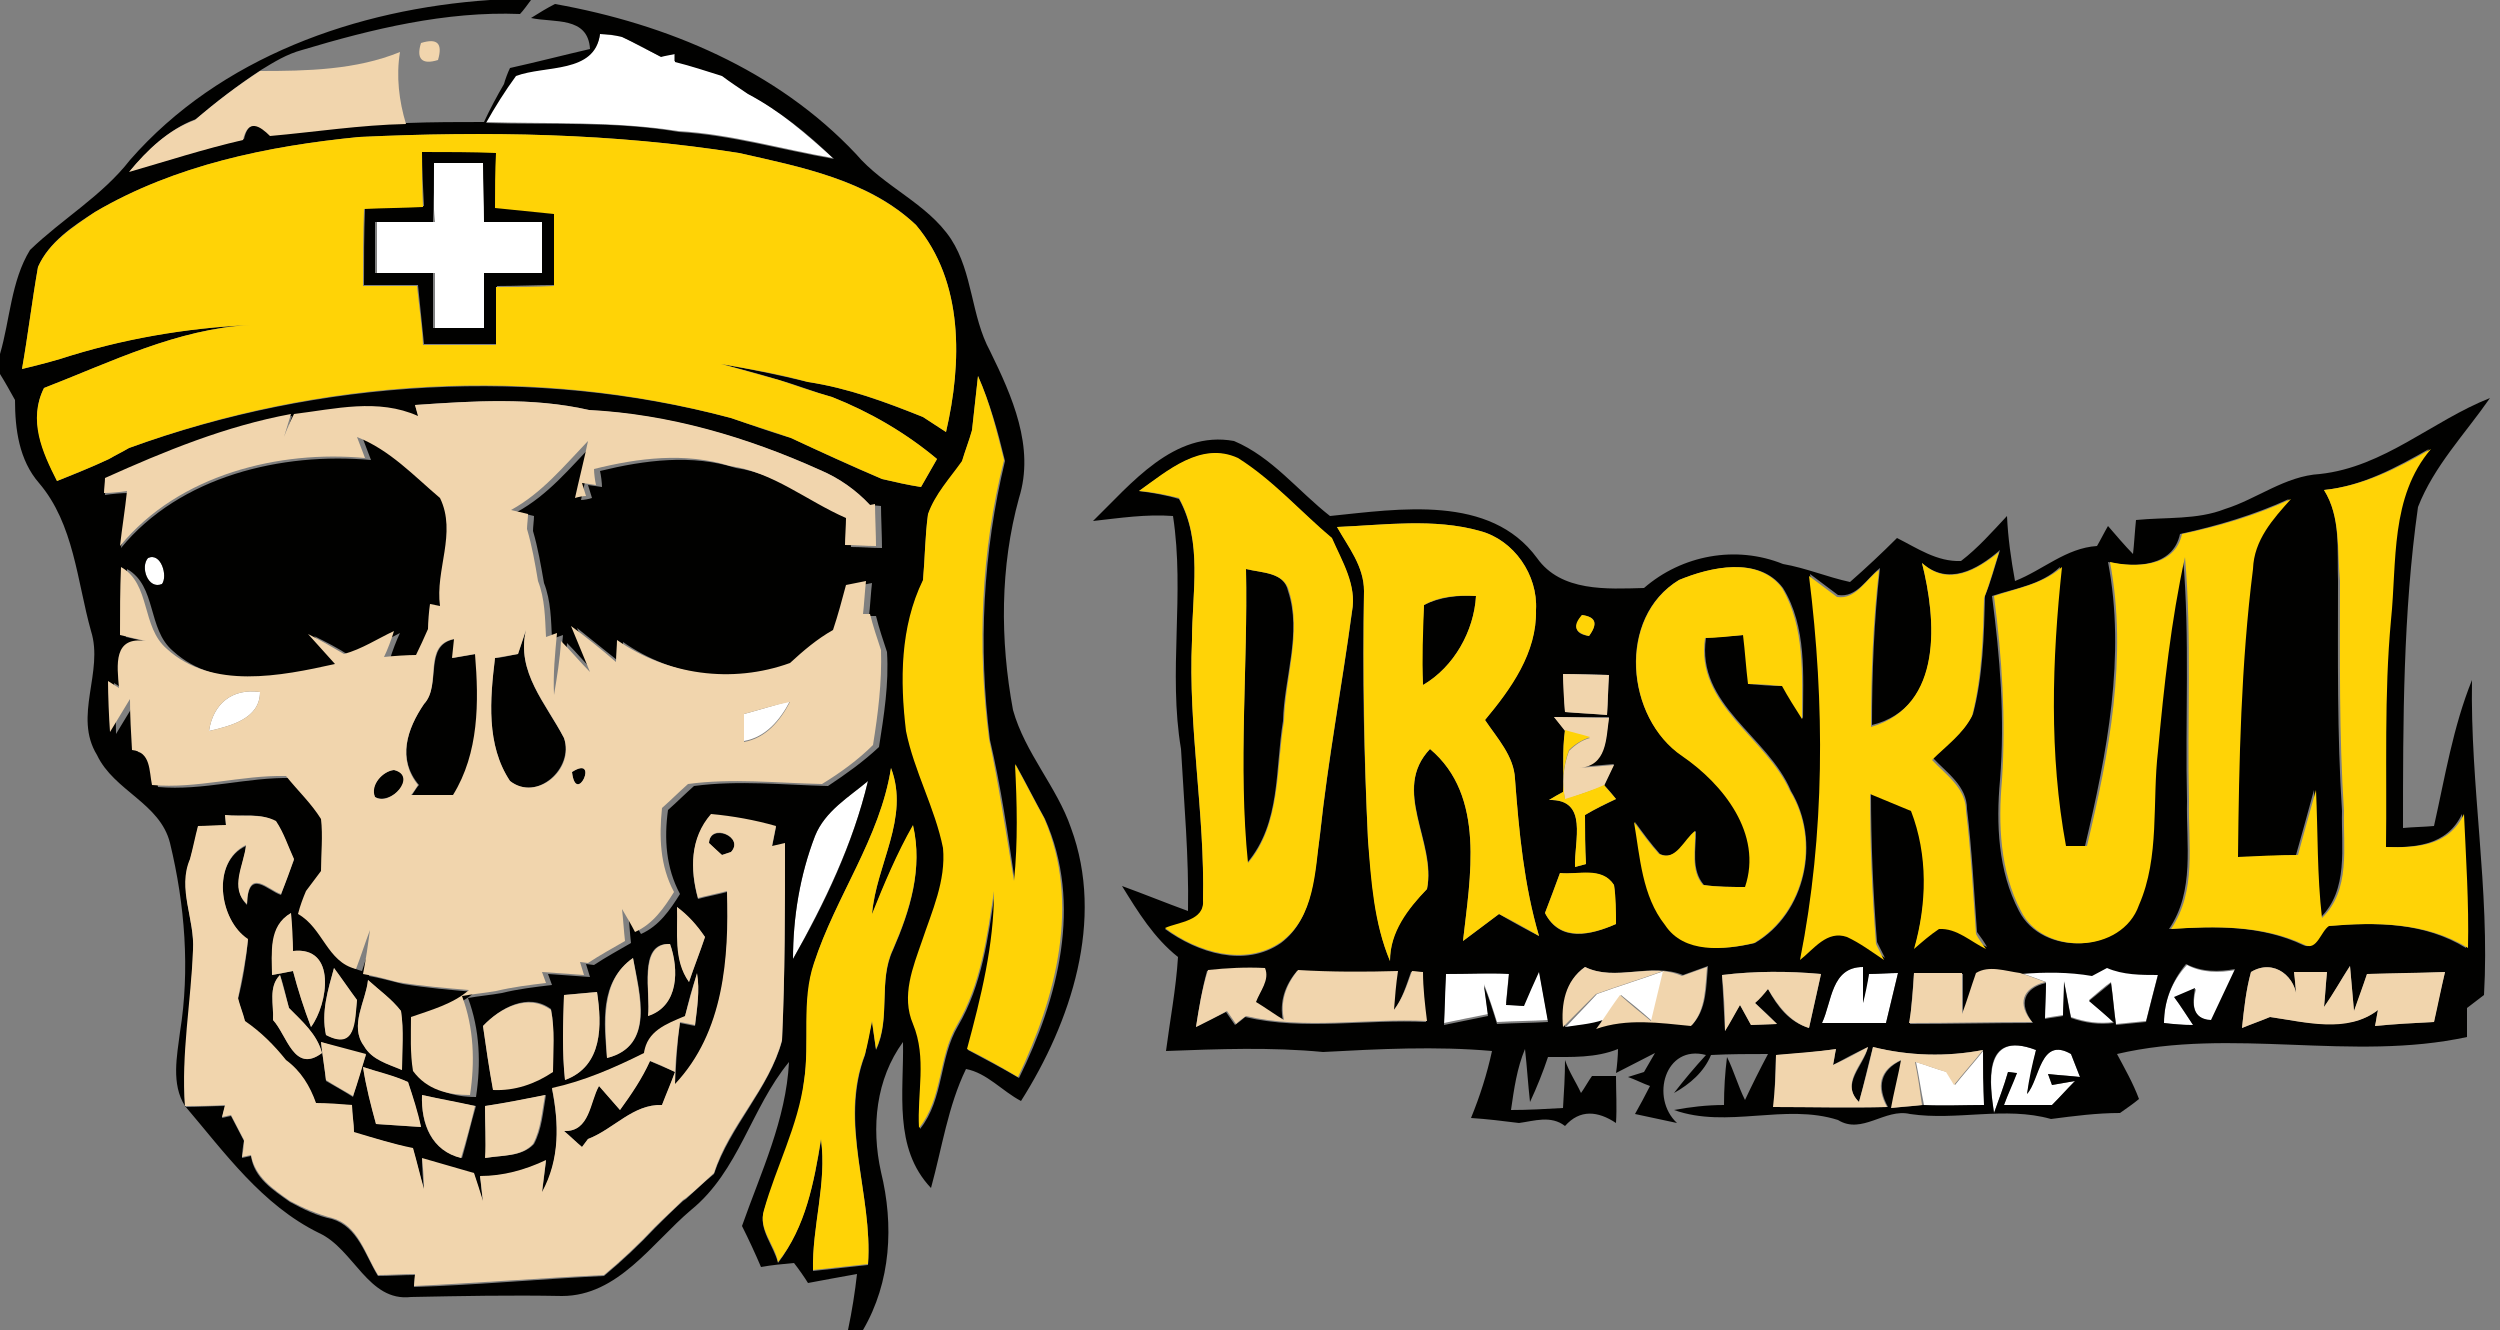 <?xml version="1.0" encoding="utf-8"?>
<!-- Generator: Adobe Illustrator 26.0.3, SVG Export Plug-In . SVG Version: 6.00 Build 0)  -->
<svg version="1.1" id="Layer_1" xmlns="http://www.w3.org/2000/svg" xmlns:xlink="http://www.w3.org/1999/xlink" x="0px" y="0px"
	 viewBox="0 0 250 133" style="enable-background:new 0 0 250 133;" xml:space="preserve">
<rect x="0" y="0" width="250" height="133" fill="#808080" stroke="none"/>
<style type="text/css">
	.st0{fill:#FFFFFF;}
	.st1{fill:#010100;}
	.st2{fill:#F1D5AD;}
	.st3{fill:#FFD306;}
</style>
<g id="_x23_ffffffff">
	<path class="st0" d="M60,3.4c0.7,0.1,1.4,0.1,2.1,0.2c1.3,0.7,2.6,1.4,3.9,2c0.4-0.1,1.1-0.2,1.4-0.3l0,0.8
		c1.6,0.4,3.1,0.9,4.7,1.4c0.9,0.6,1.8,1.2,2.6,1.8c3.2,1.7,5.9,4.1,8.6,6.5c-5.2-0.9-10.2-2.4-15.5-2.7c-6.4-1-12.9-0.7-19.3-0.9
		c0.9-1.7,1.9-3.2,3-4.7C54.4,6.5,59.4,7.3,60,3.4z"/>
	<path class="st0" d="M43.4,16.3c1.7,0,3.4,0,5.1,0c0,2,0.1,3.9,0.1,5.9c1.9,0,3.9,0,5.8,0c0,1.7,0,3.4,0,5.1c-1.9,0-3.9,0-5.8,0
		c0,1.8,0,3.7,0,5.5c-1.7,0-3.4,0-5.1,0c0-1.8,0-3.7,0-5.5c-1.9,0-3.9,0-5.8,0c0-1.7,0-3.4,0-5.1c1.9,0,3.9,0,5.8,0
		C43.3,20.2,43.3,18.3,43.4,16.3z"/>
	<path class="st0" d="M14.8,55.8c1.3-0.6,2,1.8,1.4,2.6C14.8,59,14,56.7,14.8,55.8z"/>
	<path class="st0" d="M20.9,73.1c0.4-2.7,2.3-4.3,5.1-3.9C26,71.9,23,72.6,20.9,73.1z"/>
	<path class="st0" d="M74.4,71.4c1.5-0.4,3.1-0.9,4.6-1.3c-1,1.9-2.4,3.6-4.6,4C74.3,73.5,74.4,72.1,74.4,71.4z"/>
	<path class="st0" d="M81.5,83.6c1-2.5,3.4-3.9,5.3-5.5c-1.5,6.3-4.4,12.2-7.5,17.8C79.3,91.7,80,87.5,81.5,83.6z"/>
	<path class="st0" d="M216.4,102.3c0-2.2,0.8-4.2,2.3-5.8c1.5,0.8,3.2,0.8,4.9,0.5c-0.8,1.7-1.6,3.4-2.4,5.1c-2-0.2-2-1.6-1.6-3.2
		c-0.5,0.2-1.6,0.7-2.1,0.9c0.6,0.9,1.2,1.8,1.9,2.8C218.5,102.5,217.1,102.4,216.4,102.3z"/>
	<path class="st0" d="M144.6,97.4c2.1,0,4.2-0.1,6.3-0.2c-0.1,1-0.2,2.1-0.3,3.1c0.5,0,1.4,0.1,1.8,0.1c0.5-1.1,1-2.2,1.5-3.4
		c0.3,1.7,0.6,3.4,0.9,5c-1.7,0.1-3.4,0.1-5.1,0.2c-0.4-1.3-0.8-2.5-1.3-3.8c0.1,0.8,0.3,2.3,0.4,3c-1.5,0.3-3,0.6-4.4,0.9
		C144.4,100.8,144.5,99.1,144.6,97.4z"/>
	<path class="st0" d="M159.7,99.4c2.2-0.8,4.5-1.5,6.7-2.3c-0.4,1.7-0.8,3.3-1.2,5c-1-0.9-2.1-1.8-3.1-2.6c-0.6,0.9-1.2,1.8-1.8,2.6
		c-1.2,0.4-2.6,0.4-3.8,0.7C157.6,101.6,158.7,100.5,159.7,99.4z"/>
	<path class="st0" d="M182.2,102.3c1-2.2,0.9-5.6,4.1-5.6c0,0.9,0,2.7,0,3.6c0.1-0.7,0.4-2.2,0.6-2.9c0.7,0,2.2-0.1,2.9-0.1
		c-0.4,1.7-0.8,3.3-1.2,5C186.5,102.4,184.4,102.3,182.2,102.3z"/>
	<path class="st0" d="M202.1,97.3c2.4-0.2,4.7-0.2,7.1,0.2c0.4-0.2,1.1-0.6,1.5-0.8c1.6,0.7,3.4,0.7,5.1,0.7
		c-0.4,1.6-0.8,3.1-1.2,4.7c-0.8,0.1-2.2,0.2-3,0.3c-0.2-1.4-0.3-2.8-0.5-4.2c-0.6,0.4-1.6,1.3-2.2,1.8c0.6,0.6,1.9,1.7,2.5,2.2
		c-1.5,0.2-2.9,0-4.3-0.5c-0.2-0.9-0.5-2.7-0.7-3.6c0,0.9,0,2.6-0.1,3.4c-0.5,0.1-1.4,0.2-1.8,0.3c0-0.9,0.1-2.7,0.1-3.6
		C203.8,97.9,203,97.6,202.1,97.3z"/>
	<path class="st0" d="M237.2,99.2C237.7,99.7,237.7,99.7,237.2,99.2z"/>
	<path class="st0" d="M191.6,106.2c1,0.3,2,0.7,3.1,1c0.2,0.3,0.6,1,0.8,1.3c0.7-0.9,2.2-2.6,2.9-3.5c-0.1,1.8,0,3.7,0.1,5.5
		c-2,0-4.1,0.1-6.1,0C192.1,109.1,191.9,107.6,191.6,106.2z"/>
	<path class="st0" d="M199.4,111.3c-0.4-2.7-1.2-8.4,4.2-6.3c-0.3,1.4-0.6,2.9-0.9,4.4c1.2-1.4,1.3-5.8,4.4-4l0.9,2.3
		c-0.8-0.1-2.4-0.2-3.2-0.3c0.1,0.3,0.3,0.8,0.4,1.1l2.3-0.4c-0.8,0.8-1.5,1.6-2.3,2.4c-1.6,0-3.2,0-4.8,0c0.4-1.1,0.8-2.2,1.3-3.2
		c-0.2,0-0.7-0.1-0.9-0.1C200.4,108.6,199.9,109.9,199.4,111.3z"/>
</g>
<g id="_x23_010100ff">
	<path class="st1" d="M49,0h4.1c-0.3,0.4-0.8,1.1-1.1,1.4C44.6,1.1,37.2,2.9,30.2,5c-1.5,0.4-2.8,1.2-4.1,2
		c-2.3,1.5-4.5,3.2-6.5,4.9c-2.7,1-4.8,3.1-6.6,5.2c3.8-1.1,7.5-2.3,11.4-3.2c0.5-2.2,1.7-1.4,2.7-0.4c4.5-0.5,9.1-1.2,13.6-1.2
		c2.6-0.1,5.1-0.1,7.7-0.1c0.6-1.3,1.3-2.6,2-3.8c0.1-0.4,0.4-1.2,0.6-1.6c2.7-0.6,5.4-1.3,8-1.9c-0.2-3.3-3.6-2.6-5.9-3.1
		c0.8-0.5,1.6-1,2.4-1.4c11.2,2,22.2,6.6,30.1,15c2.8,3.3,7.1,4.9,9.5,8.5c2.2,3.4,2,7.7,3.9,11.2c2.2,4.5,4.5,9.6,2.9,14.7
		c-1.9,6.9-1.9,14.2-0.6,21.2c1.2,4.3,4.4,7.7,5.8,11.8c3.4,9.2,0,19.4-5,27.3c-1.9-1-3.4-2.8-5.5-3.2c-1.8,3.7-2.4,7.9-3.5,11.9
		c-3.8-4-2.7-9.6-2.8-14.6c-2.7,3.7-3.2,8.5-2.2,13c1.3,5.3,1,11-1.8,15.8h-1.5c0.4-1.9,0.7-3.8,0.9-5.6c-1.7,0.3-3.3,0.6-4.9,0.9
		c-0.3-0.5-1-1.5-1.4-2c-1.1,0.1-2.2,0.2-3.3,0.4c-0.6-1.4-1.2-2.7-1.9-4.1c1.9-5.4,4.4-10.6,4.7-16.4c-3.8,4.6-5,10.9-9.8,14.8
		c-3.9,3.3-7.3,8.6-12.9,8.6c-5.1-0.1-10.1,0-15.1,0.1c-4.3,0.5-5.7-4.8-9.2-6.4c-5.7-2.8-9.4-8-13.4-12.7c-1.4-2.2-0.8-5-0.5-7.4
		C19,97,18.5,90.5,17,84.3c-1-4-5.6-5.2-7.3-8.8c-2.4-3.9,0.7-8.3-0.6-12.4c-1.4-5-1.7-10.7-5.2-14.8C1.9,46,1.5,42.9,1.5,40
		c-0.5-0.9-1-1.8-1.5-2.6v-2C1,32,1.1,28.1,3,25c3.2-3.1,7.2-5.4,10-9C22,5.7,35.7,0.9,49,0 M60,3.4c-0.5,4-5.5,3.1-8.4,4.2
		c-1.1,1.5-2.1,3.1-3,4.7c6.4,0.2,12.9-0.2,19.3,0.9c5.2,0.3,10.3,1.8,15.5,2.7c-2.6-2.5-5.4-4.8-8.6-6.5c-0.9-0.6-1.8-1.2-2.6-1.8
		c-1.6-0.5-3.1-1-4.7-1.4l0-0.8c-0.4,0.1-1.1,0.2-1.4,0.3c-1.3-0.7-2.6-1.4-3.9-2C61.4,3.5,60.7,3.4,60,3.4 M35.9,13.7
		c-9.1,0.9-18.4,2.8-26.4,7.5c-2.2,1.4-4.6,3-5.7,5.5c-0.6,3.4-1,6.8-1.6,10.2c1.3-0.3,2.6-0.7,3.8-1c6.1-2,12.5-3.1,19-3.4
		c-7.3,0.4-13.9,3.7-20.6,6.3c-1.6,3.2-0.1,6.4,1.3,9.3c1.8-0.7,3.5-1.4,5.2-2.2c0.5-0.3,1.5-0.8,2-1.1c19.1-6.9,40.5-8.2,60.2-3
		c2,0.7,4,1.4,6,2c3,1.4,6,2.8,9.1,4.1c1.3,0.3,2.6,0.6,3.9,0.8c0.4-0.7,1.2-2.1,1.6-2.8c-3.1-2.6-6.7-4.7-10.5-6.2
		c-1.8-0.5-3.5-1.2-5.3-1.7c-1.9-0.6-3.9-1.1-5.8-1.6c2.9,0.5,5.8,1.1,8.7,1.8c4,0.6,7.7,2,11.5,3.5c0.8,0.5,1.5,1,2.3,1.5
		c1.6-6.9,1.8-15-3-20.7c-4.7-4.5-11.5-5.8-17.7-7.2C61.3,13.3,48.6,13.1,35.9,13.7 M97.8,37.6c-0.2,1.8-0.4,3.6-0.6,5.5
		c-0.3,1-0.7,2-1,3.1c-1.2,1.7-2.7,3.3-3.4,5.3c-0.3,2.2-0.3,4.4-0.5,6.6c-2.2,4.7-2.3,10-1.6,15.1c0.8,4,2.9,7.7,3.7,11.7
		c0.3,3.2-1.2,6.2-2.1,9.3c-0.9,2.7-2.1,5.5-0.9,8.3c1.5,3.3,0.5,6.9,0.6,10.4c2.4-3,1.9-7.1,3.8-10.3c2.4-4.1,3-8.8,3.7-13.4
		c0,5.4-1.3,10.7-2.7,15.8c1.7,0.9,3.4,1.8,5.1,2.8c3.9-7.9,6.4-17.4,2.6-25.9c-1-1.8-1.9-3.6-2.9-5.4c0.2,3.9,0.3,7.8-0.1,11.7
		c-0.7-4.7-1.4-9.5-2.5-14.2c-1.2-9.3-0.7-18.8,1.5-27.9C99.8,43.2,99,40.3,97.8,37.6 M41.5,40.5l0.4,1.3c-4-1.9-8.3-0.8-12.4-0.2
		c-0.3,0.8-0.6,1.5-1,2.3l0.7-2.3c-6.5,1.2-12.6,3.6-18.6,6.4c0,0.4-0.1,1.1-0.1,1.5c0.6-0.1,1.7-0.2,2.3-0.2
		c-0.2,1.8-0.5,3.6-0.7,5.5c5.9-7.2,16.1-9.6,25-8.8c-0.2-0.5-0.6-1.6-0.8-2.1c3.3,1.3,5.7,3.9,8.3,6.1c1.7,3.5-0.5,7.1,0,10.8
		l-1-0.2c0,0.6-0.1,1.9-0.2,2.5c-0.3,0.6-0.9,1.9-1.2,2.6c-0.8,0.1-2.4,0.2-3.2,0.2c0.2-0.7,0.7-2,1-2.6c-1.6,0.8-3.2,1.8-5,2.3
		c-1.2-0.8-2.4-1.4-3.6-2c0.9,1,1.8,2,2.7,3c-5.4,1.2-12.3,2.6-16.8-1.5c-2.6-2.2-1.6-6.5-4.6-8.2c-0.1,2.3-0.2,4.5-0.1,6.8
		c0.9,0.2,1.8,0.4,2.6,0.6c-3.3-0.5-2.9,2.4-2.7,4.7l-1.1-0.7c0.1,1.3,0.2,3.8,0.2,5.1c0.5-0.8,1.5-2.5,2-3.3c0,1.7,0.1,3.4,0.2,5.1
		c1.9,0.2,1.7,2.1,2,3.5c4.5,0.4,8.9-1,13.4-0.9c1.1,1.4,2.5,2.7,3.5,4.3c0.2,1.7,0,3.5,0,5.2c-0.4,0.5-1.1,1.5-1.5,2
		c-0.3,0.8-0.5,1.5-0.8,2.3c2.5,1.4,2.9,4.8,5.8,5.5c0.4-1.3,0.9-2.6,1.4-3.9c-0.2,1.5-0.4,3-0.7,4.4c1.1,0.2,2.2,0.5,3.4,0.8
		c2.4,0.4,4.8,0.6,7.2,0.8c-1.7,1.5-3.8,2-5.8,2.7c0,1.8-0.1,3.6,0.2,5.4c1.4,1.8,3.5,2.4,5.7,2.4c0.5-3.3,0.4-6.7-0.8-9.9
		c1.1-0.2,2.3-0.3,3.4-0.5c1.6-0.4,3.3-0.6,5-0.8l-0.4-1.1c1.4,0.1,2.8,0.2,4.2,0.3l-0.4-1.3l0.8,0.1c1.2-0.8,2.5-1.5,3.7-2.2
		c-0.1-0.8-0.2-2.4-0.3-3.2c0.3,0.6,1,1.8,1.3,2.3c1.8-0.8,2.9-2.4,3.9-4c-1.4-2.6-1.6-5.5-1.2-8.4c0.9-0.8,1.7-1.6,2.6-2.4
		c4.5-0.6,9-0.1,13.4,0c1.8-1.2,3.5-2.4,5.1-3.9c0.5-3.2,1-6.3,0.8-9.5c-0.4-1.2-0.8-2.4-1.1-3.6l-0.7,0c0.1-0.8,0.2-2.5,0.3-3.3
		c-0.5,0.1-1.5,0.3-2,0.4c-0.4,1.5-0.9,3-1.3,4.5c-1.6,0.9-3,2-4.3,3.3c-5.8,2.1-12.3,1.2-17.3-2.3c0,0.6-0.1,1.7-0.1,2.2
		c-1.5-1.2-3-2.4-4.5-3.6c0.6,1.5,1.2,3.1,1.9,4.6c-1-1-1.9-2.1-2.9-3.1c-0.1,1.8-0.4,3.6-0.7,5.4c-0.1-2.1,0.1-4.1,0.3-6.2
		l-1.1,0.4c-0.1-1.9-0.1-3.8-0.8-5.6c-0.3-1.7-0.6-3.5-1.1-5.2c0-0.4,0.1-1.1,0.1-1.5c-0.4-0.1-1.3-0.3-1.7-0.4
		c3.1-1.7,5.3-4.4,7.7-6.9c-0.3,1.4-1,4.2-1.3,5.7c0.3,0,0.8-0.1,1.1-0.2l-0.4-1.3l1.4,0.2c0-0.4-0.1-1.2-0.2-1.6
		c4.5-1.1,9.2-1.7,13.6-0.3c4.3,0.6,7.7,3.5,11.6,5.2c0,0.7-0.1,2-0.1,2.7c1,0,2.1,0.1,3.1,0.1c0-1.1-0.1-3.2-0.1-4.2L87,50.5
		c-1.4-1.5-3.1-2.7-5-3.5c-7.3-3.3-15.1-5.5-23.1-6C53.2,39.7,47.3,40.1,41.5,40.5 M14.8,55.8c-0.8,0.9,0,3.2,1.4,2.6
		C16.8,57.6,16.1,55.2,14.8,55.8 M89.1,76.8c-1.1,7.1-5.6,12.9-7.7,19.6c-1.2,3.8-0.4,7.9-1,11.8c-0.5,4.5-2.7,8.6-4,12.9
		c-0.6,1.8,1,3.5,1.4,5.2c2.7-3.6,3.6-8,4.3-12.3c0.6,4.4-0.9,8.7-0.8,13.1c1.8-0.2,3.7-0.4,5.5-0.6c0.5-7-2.9-14.1-0.3-21
		c0.2-1.1,0.4-2.2,0.7-3.3c0.1,0.7,0.3,2.1,0.4,2.8c1.5-3.1,0.2-6.8,1.7-10c1.7-3.9,3-8.1,2-12.4c-1.6,2.8-2.9,5.9-4.1,8.9
		C87.6,86.4,91,81.8,89.1,76.8 M81.5,83.6c-1.5,3.9-2.2,8.1-2.2,12.3c3.2-5.6,6-11.5,7.5-17.8C84.9,79.7,82.5,81.1,81.5,83.6
		 M22.5,81.5l0.1,1.1c-0.7,0-2.1,0.1-2.8,0.1c-0.2,1.1-0.5,2.2-0.8,3.3c-1.2,3,0.5,6,0.3,9.1c-0.1,5.2-1.1,10.4-0.8,15.6
		c1.3,0,2.7-0.1,4-0.1l-0.3,1.2l0.9-0.2c0.3,0.6,1,1.9,1.3,2.5c-0.1,0.4-0.2,1.2-0.2,1.7l0.9-0.2c0.3,2.2,2.2,3.4,3.9,4.6
		c1.3,0.7,2.7,1.4,4.2,1.7c2.6,0.8,3.3,3.6,4.6,5.7c1.2,0,2.5-0.1,3.7-0.1l-0.1,1.2c6.3-0.2,12.7-0.8,19-1.1
		c1.8-1.5,3.5-3.1,5.1-4.8c0.9-0.9,1.8-1.8,2.8-2.7l0.3-0.2c0.9-0.8,1.8-1.7,2.8-2.5c1.6-4.8,5.5-8.5,6.8-13.3
		c0.3-6.5,0.3-13.1,0.3-19.7l-1.3,0.3c0.1-0.5,0.3-1.5,0.4-2c-2.1-0.6-4.3-1-6.5-1.2c-2.1,2.4-2.1,5.5-1.3,8.4
		c0.7-0.2,2.2-0.5,2.9-0.7c0.3,6.7-0.3,14.1-5.2,19.3c0.1-2.1,0.2-4.1,0.5-6.2c0.4,0.1,1.1,0.2,1.5,0.3c0.2-1.7,0.5-3.5,0.2-5.2
		c-0.5,1.4-0.9,2.9-1.2,4.3c-1.8,0.7-3.7,1.5-4.1,3.7c-3,1.4-6,2.8-9.2,3.5c0.7,3.5,0.8,7.2-1,10.4c0.1-0.8,0.3-2.4,0.4-3.2
		c-2.1,0.9-4.3,1.6-6.6,1.6c0.1,0.6,0.2,1.9,0.3,2.5c-0.3-0.9-0.6-1.8-0.9-2.8c-1.7-0.5-3.5-1-5.2-1.5c0,0.8,0.1,2.3,0.2,3.1
		c-0.4-1.4-0.7-2.7-1.1-4.1c-2-0.5-3.9-1.1-5.9-1.6c0-0.7-0.2-2-0.2-2.7c-1.2-0.1-2.4-0.1-3.6-0.2c-0.6-1.7-1.6-3.2-3-4.3
		c-1.2-1.5-2.5-2.8-4.1-3.9c-0.2-0.8-0.5-1.5-0.7-2.3c0.5-1.9,0.8-3.9,1-5.9c-2.9-2-3.7-7.8-0.2-9.4c-0.2,1.9-1.6,4.2,0.1,5.9
		c0.1-3.8,2.1-1.4,3.4-1c0.4-1.2,0.8-2.3,1.3-3.5c-0.6-1.3-1-2.6-1.8-3.8C26.1,81.2,24.2,81.7,22.5,81.5 M27.2,97.5
		c0.5-0.1,1.6-0.3,2.1-0.4c0.5,1.9,1.1,3.7,1.8,5.6c1.7-2.3,2.6-8.1-1.8-7.6c-0.1-1-0.2-2.9-0.2-3.8C26.9,92.7,27.2,95.3,27.2,97.5
		 M67.7,90.7c0.1,2.5-0.3,5.3,1.2,7.5c0.5-1.5,1.1-3,1.6-4.5C69.7,92.6,68.8,91.6,67.7,90.7 M64.8,101.6c3.1-1,3.1-4.7,2.2-7.2
		C63.7,94.2,65.1,99.4,64.8,101.6 M60.7,105.8c4.8-1.2,3.3-6.4,2.6-10C59.9,98.2,60.4,102.3,60.7,105.8 M27.3,102
		c1.4,1.5,2.1,5.4,4.9,3.3c-0.5-1.9-2-3.1-3.3-4.5c-0.3-1.1-0.5-2.2-0.9-3.3C26.8,98.7,27.4,100.5,27.3,102 M32.6,103.5
		c3,1.5,2.8-1.4,3.1-3.5c-0.6-0.8-1.7-2.4-2.3-3.2C32.8,99,32.1,101.2,32.6,103.5 M36.4,104.6c0.8,1.4,2.4,1.8,3.8,2.4
		c0-2,0.2-4-0.1-5.9c-1-1.2-2.2-2.1-3.3-3.1C36.6,100.1,34.9,102.5,36.4,104.6 M56.4,99.5c-0.1,2.8-0.2,5.7,0.1,8.5
		c3.8-1.4,3.7-5.5,3.2-8.8C58.5,99.3,57.5,99.4,56.4,99.5 M48.3,102.6c0.3,2.1,0.6,4.2,1,6.3c2.2,0.1,4.2-0.6,6-1.8
		c0-2.1,0.2-4.1-0.2-6.2C52.8,99.2,50,100.8,48.3,102.6 M32.1,104.2c0.1,1,0.4,2.9,0.5,3.9c0.7,0.4,2.1,1.2,2.7,1.6
		c0.4-1.4,0.8-2.8,1.3-4.2C35.5,105.2,33.2,104.6,32.1,104.2 M36.3,106.7c0.3,1.9,0.8,3.8,1.3,5.7c1.5,0.1,3,0.2,4.5,0.3
		c-0.4-1.5-0.8-3-1.3-4.5C39.3,107.6,37.8,107.2,36.3,106.7 M42.2,109.5c-0.1,2.9,0.9,5.6,4,6.3c0.5-1.7,0.9-3.5,1.4-5.2
		C45.8,110.3,44,109.9,42.2,109.5 M48.5,110.6c0,1.7,0.1,3.4,0.1,5.2c1.6-0.3,3.6-0.1,4.8-1.4c0.8-1.5,0.9-3.2,1.2-4.9
		C52.6,109.9,50.6,110.3,48.5,110.6z"/>
	<path class="st1" d="M42.2,15.2c2.5,0,5,0,7.5,0c0,1.8-0.1,3.7-0.1,5.5c2,0.2,4,0.4,5.9,0.6c0,2.4,0,4.8,0,7.2
		c-1.9,0-3.9,0.1-5.8,0.1c0,1.9,0,3.9,0,5.8c-2.4,0-4.9,0-7.3,0c-0.2-2-0.4-3.9-0.6-5.9c-1.8,0-3.6,0-5.4,0c0-2.6,0-5.1,0.1-7.7
		c2,0,3.9-0.1,5.9-0.2C42.3,18.8,42.2,17,42.2,15.2 M43.4,16.3c0,2,0,3.9-0.1,5.9c-1.9,0-3.9,0-5.8,0c0,1.7,0,3.4,0,5.1
		c1.9,0,3.9,0,5.8,0c0,1.8,0,3.7,0,5.5c1.7,0,3.4,0,5.1,0c0-1.8,0-3.6,0-5.5c1.9,0,3.9,0,5.8,0c0-1.7,0-3.4,0-5.1
		c-1.9,0-3.8,0-5.8,0c0-2-0.1-3.9-0.1-5.9C46.8,16.3,45,16.3,43.4,16.3z"/>
	<path class="st1" d="M232,47.4c6.4-0.7,11.2-5.3,17-7.6c-2.5,3.6-5.6,6.8-7.2,10.9c-1.5,10.6-1.5,21.4-1.5,32.1
		c1-0.1,2-0.1,3.1-0.2c1.1-4.9,1.9-9.9,3.8-14.6c-0.2,10.5,1.8,21,1.2,31.5c-0.4,0.3-1.3,1-1.7,1.3c0,0.7,0,2.2,0,2.9
		c-11.5,2.5-23.5-1-35,1.7c0.8,1.5,1.6,2.9,2.2,4.5c-0.6,0.5-1.2,0.9-1.9,1.4c-2.3,0-4.6,0.3-6.9,0.6c-4.6-1.3-9.4,0.2-14.1-0.5
		c-2.5-0.6-4.8,2.1-7.2,0.6c-5.3-1.7-11.1,0.9-16.4-1c1.6-0.3,3.3-0.5,5-0.5c0-1.6,0.1-3.2,0.3-4.8c0.7,1.4,1.1,2.9,1.8,4.3
		c0.7-1.5,1.5-3.1,2.3-4.6c-1.9,0-3.8,0-5.7,0.1c-0.7,1.7-2.1,2.9-3.7,3.8c1-1.3,2.1-2.6,3.2-3.8c-4.1-1.1-5.6,4.3-2.9,6.8
		c-1.4-0.3-2.8-0.6-4.2-0.9c0.5-0.9,1-1.8,1.5-2.8c-0.6-0.2-1.6-0.7-2.2-0.9l1.6-0.5l1.1-1.9c-1,0.5-2.9,1.5-3.9,2
		c0.1-0.6,0.2-1.8,0.2-2.4c-2.2,0.9-4.6,0.8-7,0.8c-0.5,1.5-1.1,3-1.8,4.5c-0.2-1.8-0.3-3.5-0.5-5.3c-0.8,1.9-1.1,4-1.4,6.1
		c1.7,0,3.5-0.1,5.2-0.2c0.1-1.6,0.2-3.2,0.2-4.8c0.4,1.2,1.1,2.2,1.6,3.3c0.3-0.4,0.8-1.3,1.1-1.7c0.6,0,1.8,0,2.4,0
		c0,1.6,0.1,3.1,0,4.7c-1.8-1.2-3.6-1.4-5.1,0.3c-1.4-1.1-3.1-0.5-4.6-0.3c-1.6-0.2-3.2-0.4-4.8-0.5c0.9-2.2,1.6-4.4,2.1-6.7
		c-5.6-0.5-11.3-0.2-16.9,0.1c-5.2-0.5-10.4-0.3-15.7-0.1c0.4-3.1,1-6.2,1.2-9.4c-2.4-1.9-4-4.5-5.6-7.1c2.2,0.8,4.4,1.7,6.6,2.5
		c0.1-5.4-0.4-10.8-0.7-16.2c-1.3-7.7,0.4-15.5-0.8-23.3c-2.7-0.2-5.3,0.2-8,0.5c3.8-3.7,8.1-9.1,14.1-8c3.8,1.6,6.4,5,9.6,7.5
		c6.9-0.7,16-2.2,20.7,4.2c2.4,3.4,7,3.1,10.7,3c3.8-3.3,9.2-4.3,13.9-2.4c2.3,0.4,4.4,1.3,6.7,1.8c1.6-1.4,3.2-2.9,4.7-4.4
		c2,1,4,2.4,6.4,2.3c1.7-1.3,3.1-2.9,4.6-4.5c0.1,2.2,0.4,4.3,0.8,6.5c2.8-1.1,5.1-3.3,8.2-3.5c0.3-0.5,0.8-1.5,1.1-2
		c0.6,0.7,1.8,2.1,2.5,2.8c0.1-0.8,0.2-2.5,0.3-3.4c3-0.3,6.1,0,8.9-1.1C225.7,49.9,228.5,47.6,232,47.4 M113.9,49.1
		c1.4,0.2,2.7,0.4,4,0.8c2.4,4.3,1.3,9.5,1.3,14.2c-0.4,8.7,1.3,17.3,1.1,26c0.2,2.1-2.4,2.2-3.8,2.8c3.3,2.4,8,3.9,11.6,1.4
		c3.3-2.5,3.3-7,3.9-10.8c0.8-7.5,2.2-14.9,3.2-22.3c0.5-2.6-1-5-2-7.3c-3.1-2.7-5.9-5.8-9.4-8C120.2,44.1,116.8,47.1,113.9,49.1
		 M232.4,49c1.7,2.7,1.3,6,1.4,9.1c0,7.6-0.1,15.3,0.4,23c-0.1,3.6,0.7,7.9-2.2,10.7c-0.5-4.2-0.4-8.5-0.6-12.8
		c-0.6,2.2-1.2,4.4-1.8,6.5c-2,0.1-4,0.2-6,0.2c0-9.6,0.2-19.3,1.5-28.8c0.1-2.8,2.1-5,3.8-7c-3.5,1.6-7.2,2.7-10.9,3.5
		c-0.7,3.3-4.5,3.4-7.2,2.8c1.8,9.4-0.1,19.1-2.3,28.4c-0.5,0-1.6,0-2.1,0c-1.7-9.2-1.3-18.7-0.4-27.9c-1.9,1.8-4.4,2.1-6.8,2.9
		c0.8,6.1,1.3,12.2,0.8,18.4c-0.4,4.4-0.2,9.1,1.9,13.1c2.3,4.5,10.1,4.3,11.8-0.6c2.1-4.9,1.3-10.3,1.9-15.4
		c0.7-6.5,1.4-13,2.7-19.4c0.7,8.1,0.2,16.2,0.4,24.4c-0.1,4.3,0.8,9-1.8,12.8c4.5-0.3,9.2-0.4,13.4,1.6c1.2,0.6,1.6-1.4,2.4-1.9
		c4.8-0.4,9.7-0.4,13.9,2.2c0.1-4.5-0.2-8.9-0.4-13.4c-1.5,3.2-4.8,3.4-7.8,3.3c0.2-7.6-0.2-15.2,0.5-22.7c0.5-5.9-0.1-12.3,4-17.1
		C239.7,46.7,236.3,48.6,232.4,49 M133.7,52.7c1.2,2,2.7,4,2.7,6.4c-0.2,8.3,0,16.6,0.4,24.9c0.4,4.1,0.6,8.3,2.2,12.1
		c0-3,1.7-5.2,3.7-7.2c1-4.7-3.6-9.9,0.3-14c5.6,4.7,4,12.9,3.3,19.2c1.2-0.9,2.4-1.8,3.6-2.7c1,0.6,3,1.7,4,2.2
		c-1.5-5.1-2-10.4-2.4-15.7c-0.1-2.3-1.8-4.1-3-5.9c2.6-3.2,5.2-6.8,5.1-11c0.2-3.5-2.2-7-5.6-7.9C143.4,51.8,138.4,52.5,133.7,52.7
		 M192.2,56.3c1.4,5.6,2.2,14.4-5,16.2c0-5.2,0.2-10.5,0.8-15.7c-1.3,1-2.3,3-4.2,2.7c-0.7-0.5-2.1-1.6-2.8-2.1
		c1.6,12.8,1.6,25.7-0.9,38.4c1.4-1.1,2.7-3.1,4.7-2.3c1.3,0.6,2.5,1.5,3.7,2.3c-0.2-0.4-0.6-1.2-0.8-1.6c-0.4-5-0.6-10-0.6-15
		c1.3,0.5,2.7,1.1,4.1,1.7c1.7,4.4,1.5,9.3,0.3,13.8c0.8-0.7,1.6-1.4,2.5-2c1.8-0.1,3.1,1.3,4.7,2c-0.2-0.4-0.7-1.1-1-1.5
		c-0.3-4.1-0.5-8.2-1-12.3c0-2.3-2-3.6-3.4-5.1c1.4-1.4,3.1-2.6,4-4.4c1-3.8,1.1-7.8,1.2-11.8c0.6-1.5,1-3,1.5-4.6
		C197.7,57,194.8,58.6,192.2,56.3 M167.9,58c-6.2,3.7-5.4,13.8,0.4,17.6c4.1,2.8,8.1,7.8,6.3,13.1c-1.4,0-2.8,0-4.2-0.2
		c-1.3-1.5-0.8-3.6-0.8-5.4c-1.1,0.8-1.9,3.1-3.6,2.3c-0.9-1-1.7-2.1-2.5-3.2c0.6,3.5,0.9,7.3,3.1,10.3c2,2.8,6,2.5,8.9,1.8
		c5.1-3,6.6-10.2,3.6-15.2c-2.3-5.5-9.5-8.6-8.5-15.3c0.9-0.1,2.8-0.2,3.8-0.3c0.2,1.6,0.3,3.3,0.5,4.9c1.1,0.1,2.2,0.2,3.4,0.2
		c0.7,1.1,1.4,2.2,2,3.3c0-4.4,0.4-9.2-2-13.1C175.9,55.6,171.1,56.7,167.9,58 M158.2,61.5c-0.9,1.2-0.7,1.9,0.7,2.1
		C159.8,62.3,159.6,61.7,158.2,61.5 M156.3,67.4c0.1,0.9,0.1,2.8,0.2,3.8c1,0.1,3.1,0.2,4.2,0.3c0.1-1.3,0.1-2.6,0.2-4
		C159.3,67.4,157.8,67.4,156.3,67.4 M155.4,71.7l1.1,1.3c-0.3,2.1-0.1,4.1-0.2,6.2c-0.4,0.2-1,0.6-1.4,0.8c4-0.1,2.5,4.1,2.6,6.7
		l1.1-0.3c-0.1-1.6-0.1-3.3-0.1-4.9c1-0.6,2.1-1.1,3.1-1.6c-0.4-0.5-0.8-1-1.2-1.4l1-2.1c-1.2,0.1-2.4,0.2-3.5,0.3
		c2.8-0.2,2.6-2.8,3-5C159.1,71.7,157.3,71.7,155.4,71.7 M156,87.3c-0.5,1.3-1,2.7-1.5,4c1.5,3,4.6,2.2,7.1,1.1
		c-0.1-1.3,0-2.6-0.2-3.9C160.2,86.7,157.8,87.5,156,87.3 M158.5,96.7c-1.9,1.4-2.4,3.8-2,6c1.3-0.2,2.6-0.3,3.8-0.7
		c-0.2,0.2-0.5,0.6-0.6,0.8c3-1.1,6.4-0.6,9.5-0.3c1.5-1.6,1.4-3.8,1.6-5.9c-0.6,0.2-1.9,0.7-2.5,0.9
		C165.1,96.2,161.5,98.2,158.5,96.7 M216.4,102.3c0.7,0.1,2.1,0.2,2.9,0.2c-0.6-0.9-1.2-1.9-1.9-2.8c0.5-0.2,1.6-0.7,2.1-0.9
		c-0.3,1.6-0.3,3.1,1.6,3.2c0.8-1.7,1.6-3.4,2.4-5.1c-1.7,0.3-3.3,0.3-4.9-0.5C217.2,98.1,216.4,100.1,216.4,102.3 M119.6,102.7
		c1-0.5,2-1,3-1.5c0.2,0.3,0.7,1,0.9,1.3c0.3-0.2,0.8-0.6,1-0.8c5.9,1.4,12.1,0.2,18.1,0.5c-0.2-1.6-0.4-3.3-0.4-4.9
		c-0.3,0-0.8-0.1-1.1-0.1c-0.5,1.4-0.9,2.8-1.8,3.9c0.1-1.3,0.2-2.6,0.4-3.9c-3.3,0.2-6.7,0.2-10-0.1c-1.2,1.4-1.8,3.1-1.4,5
		c-0.7-0.4-2.1-1.4-2.8-1.8c0.4-1.1,1.4-2.2,0.9-3.4c-1.9-0.1-3.8,0-5.7,0.2C120.2,98.9,119.9,100.8,119.6,102.7 M144.6,97.4
		c-0.1,1.7-0.1,3.4-0.2,5.1c1.5-0.3,2.9-0.6,4.4-0.9c-0.1-0.8-0.3-2.3-0.4-3c0.5,1.2,0.9,2.5,1.3,3.8c1.7-0.1,3.4-0.1,5.1-0.2
		c-0.3-1.7-0.6-3.3-0.9-5c-0.5,1.1-1,2.2-1.5,3.4c-0.5,0-1.4-0.1-1.8-0.1c0.1-1,0.2-2.1,0.3-3.1C148.8,97.3,146.7,97.4,144.6,97.4
		 M172.2,97.5c0.1,1.9,0.2,3.7,0.3,5.6c0.4-0.7,1.1-2,1.5-2.6l1.1,2l2.6-0.1c-0.7-0.7-1.4-1.4-2.2-2.1c0.3-0.3,0.9-1.1,1.3-1.4
		c0.9,1.7,2.1,3.3,4.1,3.9c0.4-1.8,0.8-3.6,1.2-5.4C178.9,97.1,175.5,97.1,172.2,97.5 M182.2,102.3c2.1,0,4.3,0,6.4,0
		c0.4-1.7,0.8-3.3,1.2-5c-0.7,0-2.2,0.1-2.9,0.1c-0.1,0.7-0.4,2.2-0.6,2.9c0-0.9,0-2.7,0-3.6C183.1,96.7,183.2,100.2,182.2,102.3
		 M191.4,97.3c-0.1,1.7-0.3,3.4-0.4,5.1c4.1,0,8.2-0.1,12.3-0.1c-1.5-1.9-0.9-3.5,1.3-4c0,0.9-0.1,2.7-0.1,3.6
		c0.4-0.1,1.4-0.2,1.8-0.3c0-0.9,0.1-2.6,0.1-3.4c0.2,0.9,0.5,2.7,0.7,3.6c1.4,0.5,2.8,0.7,4.3,0.5c-0.6-0.6-1.9-1.7-2.5-2.2
		c0.5-0.4,1.6-1.3,2.2-1.8c0.2,1.4,0.3,2.8,0.5,4.2c0.8-0.1,2.2-0.2,3-0.3c0.4-1.6,0.8-3.2,1.2-4.7c-1.7,0-3.5,0-5.1-0.7
		c-0.4,0.2-1.1,0.6-1.5,0.8c-2.3-0.4-4.7-0.4-7.1-0.2c-1.4-0.2-3-0.8-4.4,0c-0.5,1.3-0.9,2.7-1.4,4.1c0-1.4,0-2.7,0-4.1
		C194.7,97.3,193.1,97.3,191.4,97.3 M225.1,97.2c-0.5,1.8-0.7,3.7-0.9,5.6c0.7-0.3,2.1-0.8,2.8-1.1c3.5,0.5,7.8,1.6,10.8-0.7
		c-0.1,0.4-0.2,1.2-0.3,1.6c2-0.2,3.9-0.3,5.9-0.4c0.3-1.7,0.7-3.3,1.1-5c-2.6,0.1-5.2,0.2-7.8,0.2c-0.4,1.2-0.8,2.5-1.3,3.7
		c-0.1-1.1-0.3-3.4-0.4-4.5c-0.9,1.3-1.6,2.8-2.6,4.1c0.1-0.9,0.2-2.6,0.3-3.5c-0.8,0-2.5,0-3.3,0c0.1,0.7,0.2,2.2,0.3,2.9
		C229.7,97.7,227.4,95.8,225.1,97.2 M177.6,105.5c-0.1,1.7-0.1,3.5-0.2,5.2c3.8,0,7.6,0.1,11.4,0c-1.1-2-0.8-3.7,1.4-4.7
		c-0.2,1.2-0.8,3.6-1,4.8c0.8-0.1,2.3-0.2,3.1-0.3c2,0.1,4.1,0,6.1,0c-0.1-1.8-0.1-3.7-0.1-5.5c-3.7,0.7-7.4,0.6-11-0.3
		c-0.5,1.8-0.9,3.7-1.4,5.5c-1.9-1.8,0.5-3.6,0.9-5.5c-0.9,0.4-2.6,1.3-3.5,1.8c0.1-0.4,0.2-1.2,0.3-1.6
		C181.6,105.2,179.6,105.4,177.6,105.5 M199.4,111.3c0.5-1.4,1-2.7,1.4-4.1c0.2,0,0.7,0.1,0.9,0.1c-0.4,1.1-0.9,2.1-1.3,3.2
		c1.6,0,3.2,0,4.8,0c0.8-0.8,1.5-1.6,2.3-2.4l-2.3,0.4c-0.1-0.3-0.3-0.8-0.4-1.1c0.8,0.1,2.4,0.2,3.2,0.3l-0.9-2.3
		c-3.1-1.8-3.1,2.6-4.4,4c0.2-1.5,0.5-2.9,0.9-4.4C198.1,102.9,199,108.5,199.4,111.3z"/>
	<path class="st1" d="M124.6,56.9c1.6,0.4,3.8,0.3,4.2,2.2c1.4,4.2-0.4,8.7-0.5,13c-0.8,4.8-0.2,10.2-3.6,14.2
		C123.8,76.5,124.8,66.7,124.6,56.9z"/>
	<path class="st1" d="M142.4,60.5c1.6-0.8,3.4-1,5.2-0.9c-0.2,3.5-2.2,7.1-5.3,8.9C142.1,65.8,142.2,63.1,142.4,60.5z"/>
	<path class="st1" d="M42.4,70.4c1.8-2-0.1-5.9,3.1-6.5l-0.2,1.9c0.6-0.1,1.7-0.3,2.3-0.4c0.4,4.8,0.4,9.8-2.2,14.1
		c-1.4,0-2.8,0-4.2,0c0.2-0.3,0.5-0.8,0.7-1C39.7,75.9,40.7,72.9,42.4,70.4z"/>
	<path class="st1" d="M51.8,65.4c0.2-0.6,0.6-1.8,0.8-2.4c-1,4.2,2,7.4,3.8,10.8c1,3.1-2.8,6.4-5.4,4.3c-2.4-3.6-2-8.2-1.5-12.3
		C50.1,65.8,51.2,65.5,51.8,65.4z"/>
	<path class="st1" d="M37.5,79.7c-0.6-1.2,0.8-2.6,1.9-2.7C41.9,77.6,39.1,80.6,37.5,79.7z"/>
	<path class="st1" d="M57.2,77.2C60,75.4,57.6,80.7,57.2,77.2z"/>
	<path class="st1" d="M70.9,84.3c0.1-2,3.6-0.6,2.2,0.9l-0.9,0.3C71.8,85.2,71.2,84.6,70.9,84.3z"/>
	<path class="st1" d="M65,106.1c0.6,0.3,1.9,0.8,2.5,1.1c-0.4,1.1-0.8,2.2-1.3,3.3c-2.9-0.1-4.8,2.4-7.4,3.4l-0.6,0.8
		c-0.6-0.5-1.2-1.1-1.8-1.6c2.6,0.1,2.5-2.9,3.5-4.5c0.5,0.6,1.6,1.8,2.1,2.4C63.1,109.4,64.2,107.8,65,106.1z"/>
</g>
<g id="_x23_f1d5adff">
	<path class="st2" d="M42.1,4.3c1.6-0.5,2.2,0,1.7,1.7C42.2,6.5,41.6,5.9,42.1,4.3z"/>
	<path class="st2" d="M26,7.1c4.7,0,9.6-0.1,14-1.9c-0.4,2.4-0.1,4.9,0.6,7.2c-4.6,0.1-9.1,0.8-13.6,1.2c-1-1-2.2-1.8-2.7,0.4
		c-3.9,0.9-7.6,2.1-11.4,3.2c1.8-2.2,3.9-4.2,6.6-5.2C21.6,10.2,23.7,8.6,26,7.1z"/>
	<path class="st2" d="M41.5,40.5c5.8-0.4,11.7-0.8,17.4,0.5c8,0.4,15.8,2.7,23.1,6c1.9,0.8,3.6,2,5,3.5l0.5-0.1c0,1,0.1,3.2,0.1,4.2
		c-1,0-2.1-0.1-3.1-0.1c0-0.7,0.1-2,0.1-2.7c-3.9-1.7-7.3-4.6-11.6-5.2c-4.5-1.4-9.2-0.8-13.6,0.3c0,0.4,0.1,1.2,0.2,1.6l-1.4-0.2
		l0.4,1.3c-0.3,0-0.8,0.1-1.1,0.2c0.3-1.4,1-4.2,1.3-5.7c-2.4,2.5-4.6,5.2-7.7,6.9c0.4,0.1,1.3,0.3,1.7,0.4c0,0.4-0.1,1.1-0.1,1.5
		c0.5,1.7,0.8,3.4,1.1,5.2c0.7,1.8,0.7,3.7,0.8,5.6l1.1-0.4c-0.2,2.1-0.4,4.1-0.3,6.2c0.3-1.8,0.6-3.6,0.7-5.4c1,1,1.9,2.1,2.9,3.1
		c-0.6-1.5-1.3-3.1-1.9-4.6c1.5,1.1,3,2.3,4.5,3.6c0-0.6,0.1-1.7,0.1-2.2c5,3.5,11.5,4.4,17.3,2.3c1.3-1.2,2.7-2.4,4.3-3.3
		c0.5-1.5,0.9-3,1.3-4.5c0.5-0.1,1.5-0.3,2-0.4c-0.1,0.8-0.2,2.5-0.3,3.3l0.7,0c0.3,1.2,0.7,2.4,1.1,3.6c0.1,3.2-0.3,6.4-0.8,9.5
		c-1.5,1.5-3.3,2.8-5.1,3.9c-4.5-0.1-9-0.6-13.4,0c-0.9,0.8-1.7,1.6-2.6,2.4c-0.3,2.9-0.2,5.8,1.2,8.4c-1,1.6-2.1,3.2-3.9,4
		c-0.3-0.6-1-1.8-1.3-2.3c0.1,0.8,0.2,2.4,0.3,3.2c-1.2,0.7-2.5,1.4-3.7,2.2l-0.8-0.1l0.4,1.3c-1.4-0.1-2.8-0.2-4.2-0.3l0.4,1.1
		c-1.7,0.2-3.3,0.4-5,0.8c-1.1,0.2-2.3,0.3-3.4,0.5c1.2,3.2,1.3,6.6,0.8,9.9c-2.2,0-4.3-0.5-5.7-2.4c-0.3-1.8-0.2-3.6-0.2-5.4
		c2-0.7,4.2-1.3,5.8-2.7c-2.4-0.2-4.8-0.4-7.2-0.8c-1.1-0.3-2.2-0.6-3.4-0.8c0.3-1.5,0.5-2.9,0.7-4.4c-0.5,1.3-0.9,2.6-1.4,3.9
		c-2.9-0.7-3.3-4.1-5.8-5.5c0.2-0.8,0.5-1.6,0.8-2.3c0.4-0.5,1.1-1.5,1.5-2c0-1.7,0.2-3.5,0-5.2c-1-1.6-2.3-2.8-3.5-4.3
		c-4.5-0.1-8.9,1.3-13.4,0.9c-0.3-1.4-0.1-3.3-2-3.5c-0.1-1.7-0.2-3.4-0.2-5.1c-0.5,0.8-1.5,2.5-2,3.3c-0.1-1.3-0.2-3.8-0.2-5.1
		l1.1,0.7c-0.2-2.3-0.6-5.2,2.7-4.7c-0.9-0.2-1.8-0.4-2.6-0.6c0-2.3,0-4.5,0.1-6.8c3,1.7,2,6,4.6,8.2c4.5,4.1,11.4,2.7,16.8,1.5
		c-0.9-1-1.8-2-2.7-3c1.2,0.6,2.4,1.3,3.6,2c1.8-0.5,3.3-1.5,5-2.3c-0.2,0.7-0.7,2-1,2.6c0.8-0.1,2.4-0.2,3.2-0.2
		c0.3-0.6,0.9-1.9,1.2-2.6c0-0.6,0.1-1.9,0.2-2.5l1,0.2c-0.5-3.6,1.7-7.3,0-10.8c-2.6-2.2-5-4.8-8.3-6.1c0.2,0.5,0.6,1.6,0.8,2.1
		C28,45,17.9,47.4,12,54.6c0.2-1.8,0.5-3.6,0.7-5.5c-0.6,0.1-1.7,0.2-2.3,0.2c0-0.4,0.1-1.1,0.1-1.5c6-2.7,12.1-5.2,18.6-6.4
		l-0.7,2.3c0.3-0.8,0.6-1.5,1-2.3c4.1-0.5,8.4-1.6,12.4,0.2L41.5,40.5 M42.4,70.4c-1.7,2.5-2.7,5.5-0.6,8.1c-0.2,0.3-0.5,0.8-0.7,1
		c1.4,0,2.8,0,4.2,0c2.6-4.2,2.6-9.3,2.2-14.1c-0.6,0.1-1.7,0.3-2.3,0.4l0.2-1.9C42.2,64.5,44.2,68.5,42.4,70.4 M51.8,65.4
		c-0.6,0.1-1.7,0.3-2.3,0.4c-0.5,4.1-0.9,8.7,1.5,12.3c2.7,2.1,6.5-1.2,5.4-4.3c-1.8-3.5-4.8-6.6-3.8-10.8
		C52.4,63.6,52,64.8,51.8,65.4 M20.9,73.1c2.1-0.5,5.1-1.2,5.1-3.9C23.2,68.8,21.3,70.4,20.9,73.1 M74.4,71.4c0,0.7,0,2.1,0,2.8
		c2.2-0.4,3.6-2.1,4.6-4C77.4,70.5,75.9,71,74.4,71.4 M37.5,79.7c1.5,1,4.3-2.1,1.9-2.7C38.3,77.1,37,78.5,37.5,79.7 M57.2,77.2
		C57.6,80.7,60,75.4,57.2,77.2z"/>
	<path class="st2" d="M156.3,67.4c1.5,0,3.1,0.1,4.6,0.1c-0.1,1.3-0.1,2.6-0.2,4c-1-0.1-3.1-0.2-4.2-0.3
		C156.4,70.2,156.3,68.3,156.3,67.4z"/>
	<path class="st2" d="M155.4,71.7c1.8,0,3.7,0.1,5.5,0.1c-0.3,2.1-0.2,4.8-3,5c1.2-0.1,2.4-0.2,3.5-0.3l-1,2.1
		c-1.3,0.5-2.6,0.9-3.9,1.4c-0.3-1.7-0.2-3.3,0.4-4.9c0.6-0.6,1.3-1.1,2.1-1.3c-0.6-0.2-1.9-0.5-2.5-0.7L155.4,71.7z"/>
	<path class="st2" d="M22.5,81.5c1.7,0.2,3.6-0.2,5.1,0.6c0.8,1.2,1.2,2.5,1.8,3.8c-0.4,1.2-0.8,2.3-1.3,3.5c-1.3-0.4-3.3-2.8-3.4,1
		c-1.8-1.6-0.3-3.9-0.1-5.9c-3.5,1.7-2.7,7.5,0.2,9.4c-0.2,2-0.6,3.9-1,5.9c0.2,0.8,0.5,1.5,0.7,2.3c1.6,1.1,2.9,2.4,4.1,3.9
		c1.5,1.1,2.4,2.6,3,4.3c1.2,0,2.4,0.1,3.6,0.2c0,0.7,0.2,2,0.2,2.7c2,0.6,3.9,1.2,5.9,1.6c0.4,1.4,0.7,2.7,1.1,4.1
		c0-0.8-0.1-2.3-0.2-3.1c1.7,0.5,3.5,1,5.2,1.5c0.3,0.9,0.6,1.8,0.9,2.8c-0.1-0.6-0.2-1.9-0.3-2.5c2.3,0,4.5-0.6,6.6-1.6
		c-0.1,0.8-0.3,2.4-0.4,3.2c1.8-3.3,1.7-6.9,1-10.4c3.2-0.7,6.2-2,9.2-3.5c0.3-2.2,2.2-2.9,4.1-3.7c0.4-1.5,0.8-2.9,1.2-4.3
		c0.3,1.7,0,3.5-0.2,5.2c-0.4-0.1-1.1-0.2-1.5-0.3c-0.3,2-0.5,4.1-0.5,6.2c4.9-5.2,5.4-12.6,5.2-19.3c-0.7,0.2-2.2,0.5-2.9,0.7
		c-0.8-2.9-0.8-6,1.3-8.4c2.2,0.2,4.4,0.6,6.5,1.2c-0.1,0.5-0.3,1.5-0.4,2l1.3-0.3c0,6.6,0,13.1-0.3,19.7c-1.3,4.9-5.3,8.5-6.8,13.3
		c-0.9,0.8-1.8,1.7-2.8,2.5l-0.3,0.2c-0.9,0.9-1.9,1.8-2.8,2.7c-1.6,1.7-3.3,3.3-5.1,4.8c-6.3,0.3-12.7,0.8-19,1.1l0.1-1.2
		c-1.2,0-2.5,0.1-3.7,0.1c-1.3-2.1-2-5-4.6-5.7c-1.5-0.4-2.9-1-4.2-1.7c-1.7-1.2-3.5-2.4-3.9-4.6l-0.9,0.2c0.1-0.4,0.2-1.2,0.2-1.7
		c-0.3-0.6-1-1.9-1.3-2.5l-0.9,0.2l0.3-1.2c-1.3,0.1-2.7,0.1-4,0.1c-0.4-5.2,0.6-10.4,0.8-15.6c0.2-3.1-1.6-6.1-0.3-9.1
		c0.3-1.1,0.5-2.2,0.8-3.3c0.7,0,2.1-0.1,2.8-0.1L22.5,81.5 M70.9,84.3c0.3,0.3,1,0.9,1.3,1.2l0.9-0.3C74.5,83.7,71,82.2,70.9,84.3
		 M65,106.1c-0.8,1.8-1.9,3.4-3,4.9c-0.5-0.6-1.6-1.8-2.1-2.4c-0.9,1.6-0.9,4.6-3.5,4.5c0.6,0.5,1.2,1.1,1.8,1.6l0.6-0.8
		c2.6-1,4.5-3.5,7.4-3.4c0.4-1.1,0.9-2.2,1.3-3.3C66.9,106.9,65.6,106.3,65,106.1z"/>
	<path class="st2" d="M27.2,97.5c0-2.2-0.4-4.9,1.9-6.2c0.1,0.9,0.2,2.8,0.2,3.8c4.4-0.5,3.5,5.3,1.8,7.6c-0.7-1.8-1.3-3.7-1.8-5.6
		C28.8,97.2,27.8,97.4,27.2,97.5z"/>
	<path class="st2" d="M67.7,90.7c1.1,0.8,2,1.8,2.8,3c-0.5,1.5-1.1,3-1.6,4.5C67.3,96,67.8,93.2,67.7,90.7z"/>
	<path class="st2" d="M64.8,101.6c0.3-2.2-1-7.3,2.2-7.2C67.9,96.9,67.9,100.6,64.8,101.6z"/>
	<path class="st2" d="M158.5,96.7c3.1,1.5,6.6-0.5,9.7,0.9c0.6-0.2,1.9-0.7,2.5-0.9c-0.2,2.1-0.1,4.3-1.6,5.9
		c-3.1-0.3-6.4-0.8-9.5,0.3c0.2-0.2,0.5-0.6,0.6-0.8c0.6-0.9,1.2-1.8,1.8-2.6c1,0.9,2.1,1.8,3.1,2.6c0.4-1.7,0.8-3.3,1.2-5
		c-2.2,0.8-4.5,1.5-6.7,2.3c-1.1,1.1-2.2,2.2-3.3,3.3C156.1,100.4,156.5,98.1,158.5,96.7z"/>
	<path class="st2" d="M60.7,105.8c-0.2-3.5-0.7-7.7,2.6-10C63.9,99.4,65.5,104.6,60.7,105.8z"/>
	<path class="st2" d="M119.6,102.7c0.3-1.9,0.6-3.8,1.2-5.7c1.9-0.2,3.8-0.3,5.7-0.2c0.5,1.2-0.5,2.3-0.9,3.4
		c0.7,0.4,2.1,1.4,2.8,1.8c-0.4-1.9,0.2-3.5,1.4-5c3.3,0.2,6.7,0.2,10,0.1c-0.2,1.3-0.3,2.6-0.4,3.9c0.9-1.2,1.3-2.5,1.8-3.9
		c0.3,0,0.8,0.1,1.1,0.1c0,1.6,0.2,3.3,0.4,4.9c-6-0.3-12.2,0.9-18.1-0.5c-0.3,0.2-0.8,0.6-1,0.8c-0.2-0.3-0.7-1-0.9-1.3
		C121.6,101.7,120.6,102.2,119.6,102.7z"/>
	<path class="st2" d="M172.2,97.5c3.3-0.4,6.6-0.4,9.9-0.1c-0.4,1.8-0.8,3.6-1.2,5.4c-1.9-0.6-3.1-2.2-4.1-3.9
		c-0.3,0.4-0.9,1.1-1.3,1.4c0.7,0.7,1.5,1.4,2.2,2.1l-2.6,0.1l-1.1-2c-0.4,0.7-1.1,2-1.5,2.6C172.5,101.2,172.4,99.3,172.2,97.5z"/>
	<path class="st2" d="M191.4,97.3c1.6,0,3.2,0,4.8,0c0,1.4,0,2.7,0,4.1c0.5-1.3,0.9-2.7,1.4-4.1c1.3-0.8,2.9-0.2,4.4,0
		c0.9,0.3,1.7,0.6,2.5,0.9c-2.3,0.6-2.8,2.2-1.3,4c-4.1,0-8.2,0.1-12.3,0.1C191.2,100.7,191.3,99,191.4,97.3z"/>
	<path class="st2" d="M225.1,97.2c2.3-1.4,4.6,0.5,4.6,2.9c-0.1-0.7-0.2-2.2-0.3-2.9c0.8,0,2.5,0,3.3,0c-0.1,0.9-0.2,2.6-0.3,3.5
		c0.9-1.3,1.7-2.7,2.6-4.1c0.1,1.1,0.3,3.4,0.4,4.5c0.4-1.2,0.9-2.5,1.3-3.7c2.6-0.1,5.2-0.1,7.8-0.2c-0.4,1.7-0.7,3.3-1.1,5
		c-2,0.1-4,0.2-5.9,0.4c0.1-0.4,0.2-1.2,0.3-1.6c-3.1,2.4-7.3,1.2-10.8,0.7c-0.7,0.3-2.1,0.8-2.8,1.1
		C224.4,100.9,224.6,99,225.1,97.2 M237.2,99.2C237.7,99.7,237.7,99.7,237.2,99.2z"/>
	<path class="st2" d="M27.3,102c0.1-1.5-0.5-3.3,0.7-4.5c0.3,1.1,0.6,2.2,0.9,3.3c1.3,1.3,2.8,2.6,3.3,4.5
		C29.4,107.4,28.7,103.5,27.3,102z"/>
	<path class="st2" d="M32.6,103.5c-0.5-2.3,0.2-4.5,0.8-6.7c0.6,0.8,1.7,2.4,2.3,3.2C35.5,102.1,35.6,105.1,32.6,103.5z"/>
	<path class="st2" d="M36.4,104.6c-1.5-2,0.2-4.5,0.4-6.6c1.1,1,2.4,1.9,3.3,3.1c0.3,2,0.1,4,0.1,5.9
		C38.8,106.4,37.2,106,36.4,104.6z"/>
	<path class="st2" d="M56.4,99.5c1.1-0.1,2.2-0.2,3.3-0.3c0.5,3.3,0.6,7.4-3.2,8.8C56.2,105.2,56.3,102.4,56.4,99.5z"/>
	<path class="st2" d="M48.3,102.6c1.7-1.8,4.5-3.3,6.8-1.6c0.4,2,0.2,4.1,0.2,6.2c-1.8,1.2-3.8,1.9-6,1.8
		C48.9,106.8,48.6,104.7,48.3,102.6z"/>
	<path class="st2" d="M32.1,104.2c1.1,0.3,3.4,0.9,4.5,1.2c-0.4,1.4-0.8,2.8-1.3,4.2c-0.7-0.4-2.1-1.2-2.7-1.6
		C32.5,107.1,32.2,105.2,32.1,104.2z"/>
	<path class="st2" d="M177.6,105.5c2-0.2,4-0.3,6-0.6c-0.1,0.4-0.2,1.2-0.3,1.6c0.9-0.4,2.6-1.3,3.5-1.8c-0.5,1.8-2.8,3.6-0.9,5.5
		c0.5-1.8,1-3.7,1.4-5.5c3.6,0.9,7.4,1,11,0.3c-0.7,0.9-2.2,2.6-2.9,3.5c-0.2-0.3-0.6-1-0.8-1.3c-1-0.3-2-0.7-3.1-1
		c0.3,1.4,0.5,2.9,0.7,4.3c-0.8,0.1-2.3,0.2-3.1,0.3c0.2-1.2,0.8-3.6,1-4.8c-2.2,1-2.5,2.7-1.4,4.7c-3.8,0.1-7.6,0-11.4,0
		C177.5,109,177.6,107.3,177.6,105.5z"/>
	<path class="st2" d="M36.3,106.7c1.5,0.5,3,0.8,4.5,1.5c0.5,1.5,1,3,1.3,4.5c-1.5-0.1-3-0.2-4.5-0.3
		C37.1,110.6,36.6,108.7,36.3,106.7z"/>
	<path class="st2" d="M42.2,109.5c1.8,0.4,3.6,0.7,5.3,1.1c-0.4,1.7-0.9,3.5-1.4,5.2C43.2,115.1,42.1,112.4,42.2,109.5z"/>
	<path class="st2" d="M48.5,110.6c2-0.3,4-0.7,6-1.1c-0.3,1.6-0.4,3.4-1.2,4.9c-1.2,1.3-3.1,1.1-4.8,1.4
		C48.6,114.1,48.5,112.3,48.5,110.6z"/>
</g>
<g id="_x23_ffd306ff">
	<path class="st3" d="M35.9,13.7c12.7-0.6,25.4-0.4,38,1.6c6.2,1.4,12.9,2.7,17.7,7.2c4.8,5.7,4.6,13.8,3,20.7
		c-0.8-0.5-1.5-1-2.3-1.5c-3.7-1.5-7.5-2.9-11.5-3.5c-2.9-0.8-5.8-1.3-8.7-1.8c1.9,0.5,3.9,1.1,5.8,1.6c1.8,0.6,3.5,1.2,5.3,1.7
		c3.8,1.5,7.4,3.6,10.5,6.2c-0.4,0.7-1.2,2.1-1.6,2.8c-1.3-0.2-2.6-0.5-3.9-0.8c-3-1.3-6.1-2.7-9.1-4.1c-2-0.7-4-1.3-6-2
		c-19.7-5.3-41.1-4-60.2,3c-0.5,0.3-1.5,0.8-2,1.1c-1.7,0.8-3.5,1.5-5.2,2.2c-1.5-2.9-2.9-6.1-1.3-9.3c6.7-2.6,13.3-5.9,20.6-6.3
		c-6.4,0.3-12.8,1.4-19,3.4c-1.3,0.4-2.6,0.7-3.8,1c0.6-3.4,1-6.8,1.6-10.2c1.1-2.5,3.5-4,5.7-5.5C17.5,16.5,26.8,14.6,35.9,13.7
		 M42.2,15.2c0,1.8,0,3.7,0.1,5.5c-2,0.1-3.9,0.1-5.9,0.2c-0.1,2.6-0.1,5.1-0.1,7.7c1.8,0,3.6,0,5.4,0c0.2,2,0.5,3.9,0.6,5.9
		c2.4,0,4.9,0,7.3,0c0-1.9,0-3.9,0-5.8c1.9,0,3.9,0,5.8-0.1c0-2.4,0-4.8,0-7.2c-2-0.2-4-0.4-5.9-0.6c0-1.8,0-3.7,0.1-5.5
		C47.2,15.2,44.7,15.2,42.2,15.2z"/>
	<path class="st3" d="M97.8,37.6c1.2,2.7,1.9,5.6,2.6,8.4c-2.3,9.1-2.7,18.6-1.5,27.9c1,4.7,1.7,9.4,2.5,14.2
		c0.4-3.9,0.3-7.8,0.1-11.7c1,1.8,1.9,3.6,2.9,5.4c3.7,8.5,1.2,17.9-2.6,25.9c-1.7-1-3.3-1.9-5.1-2.8c1.4-5.2,2.7-10.4,2.7-15.8
		c-0.7,4.6-1.3,9.3-3.7,13.4c-1.9,3.2-1.4,7.3-3.8,10.3c-0.2-3.5,0.8-7-0.6-10.4c-1.2-2.8,0-5.7,0.9-8.3c1-3,2.4-6,2.1-9.3
		c-0.8-4-2.9-7.7-3.7-11.7C90,68.1,90,62.7,92.3,58c0.2-2.2,0.2-4.4,0.5-6.6c0.7-2,2.2-3.6,3.4-5.3c0.3-1,0.7-2,1-3.1
		C97.4,41.2,97.6,39.4,97.8,37.6z"/>
	<path class="st3" d="M113.9,49.1c2.8-2,6.2-5,9.9-3.3c3.5,2.2,6.3,5.4,9.4,8c1,2.3,2.5,4.7,2,7.3c-1,7.4-2.4,14.8-3.2,22.3
		c-0.5,3.7-0.5,8.3-3.9,10.8c-3.6,2.5-8.4,1-11.6-1.4c1.3-0.6,4-0.7,3.8-2.8c0.2-8.7-1.5-17.3-1.1-26c0-4.7,1.1-9.9-1.3-14.2
		C116.7,49.5,115.3,49.2,113.9,49.1 M124.6,56.9c0.2,9.8-0.8,19.6,0.2,29.4c3.3-3.9,2.8-9.4,3.6-14.2c0.1-4.3,1.8-8.8,0.5-13
		C128.4,57.2,126.2,57.3,124.6,56.9z"/>
	<path class="st3" d="M232.4,49c3.9-0.4,7.4-2.2,10.7-4.1c-4.1,4.8-3.4,11.3-4,17.1c-0.7,7.5-0.4,15.1-0.5,22.7
		c3.1,0.1,6.3-0.1,7.8-3.3c0.2,4.5,0.5,8.9,0.4,13.4c-4.2-2.6-9.2-2.6-13.9-2.2c-0.8,0.5-1.2,2.5-2.4,1.9c-4.2-2-8.9-1.9-13.4-1.6
		c2.6-3.8,1.7-8.5,1.8-12.8c-0.2-8.1,0.3-16.3-0.4-24.4c-1.4,6.4-2.1,12.9-2.7,19.4c-0.6,5.1,0.2,10.6-1.9,15.4
		c-1.7,4.9-9.6,5.1-11.8,0.6c-2.1-4-2.3-8.7-1.9-13.1c0.4-6.1,0-12.3-0.8-18.4c2.4-0.8,4.9-1.2,6.8-2.9c-1,9.3-1.3,18.7,0.4,27.9
		c0.5,0,1.6,0,2.1,0c2.2-9.2,4.1-18.9,2.3-28.4c2.6,0.6,6.5,0.5,7.2-2.8c3.8-0.8,7.5-1.9,10.9-3.5c-1.8,2-3.7,4.1-3.8,7
		c-1.2,9.5-1.4,19.2-1.5,28.8c2-0.1,4-0.2,6-0.2c0.6-2.2,1.2-4.4,1.8-6.5c0.2,4.3,0.1,8.5,0.6,12.8c2.9-2.8,2.1-7.1,2.2-10.7
		c-0.5-7.6-0.4-15.3-0.4-23C233.7,55,234.1,51.7,232.4,49z"/>
	<path class="st3" d="M133.7,52.7c4.8-0.2,9.7-0.9,14.3,0.4c3.4,0.9,5.8,4.4,5.6,7.9c0.1,4.3-2.5,7.9-5.1,11c1.2,1.8,2.9,3.6,3,5.9
		c0.4,5.3,0.9,10.6,2.4,15.7c-1-0.6-3-1.7-4-2.2c-1.2,0.9-2.4,1.8-3.6,2.7c0.7-6.3,2.3-14.5-3.3-19.2c-3.9,4.1,0.6,9.3-0.3,14
		c-1.9,2-3.7,4.3-3.7,7.2c-1.6-3.8-1.9-8-2.2-12.1c-0.4-8.3-0.5-16.6-0.4-24.9C136.4,56.6,134.8,54.7,133.7,52.7 M142.4,60.5
		c-0.1,2.7-0.2,5.3-0.1,8c3.1-1.8,5.1-5.4,5.3-8.9C145.8,59.5,144,59.6,142.4,60.5z"/>
	<path class="st3" d="M192.2,56.3c2.6,2.4,5.5,0.7,7.7-1.1c-0.5,1.5-0.9,3.1-1.5,4.6c-0.1,3.9-0.2,7.9-1.2,11.8
		c-0.9,1.8-2.6,3-4,4.4c1.4,1.5,3.4,2.8,3.4,5.1c0.5,4.1,0.7,8.2,1,12.3c0.2,0.4,0.7,1.1,1,1.5c-1.5-0.7-2.9-2.1-4.7-2
		c-0.9,0.6-1.7,1.3-2.5,2c1.3-4.5,1.4-9.4-0.3-13.8c-1.4-0.6-2.7-1.1-4.1-1.7c0,5,0.2,10,0.6,15c0.2,0.4,0.6,1.2,0.8,1.6
		c-1.2-0.8-2.4-1.7-3.7-2.3c-2-0.7-3.3,1.2-4.7,2.3c2.5-12.6,2.5-25.6,0.9-38.4c0.7,0.5,2.1,1.6,2.8,2.1c1.9,0.3,2.9-1.8,4.2-2.7
		c-0.6,5.2-0.8,10.4-0.8,15.7C194.4,70.6,193.6,61.8,192.2,56.3z"/>
	<path class="st3" d="M167.9,58c3.1-1.3,7.9-2.4,10.3,0.8c2.3,3.9,2,8.7,2,13.1c-0.7-1.1-1.4-2.2-2-3.3c-1.1-0.1-2.2-0.2-3.4-0.2
		c-0.2-1.6-0.3-3.3-0.5-4.9c-0.9,0.1-2.8,0.3-3.8,0.3c-1,6.7,6.1,9.9,8.5,15.3c3.1,5,1.5,12.2-3.6,15.2c-3,0.7-7,1.1-8.9-1.8
		c-2.3-2.9-2.5-6.8-3.1-10.3c0.8,1.1,1.6,2.2,2.5,3.2c1.7,0.8,2.5-1.5,3.6-2.3c0.1,1.8-0.5,3.9,0.8,5.4c1.4,0.2,2.8,0.2,4.2,0.2
		c1.8-5.3-2.2-10.3-6.3-13.1C162.6,71.8,161.7,61.8,167.9,58z"/>
	<path class="st3" d="M158.2,61.5c1.4,0.2,1.6,0.9,0.7,2.1C157.5,63.3,157.2,62.6,158.2,61.5z"/>
	<path class="st3" d="M156.5,73c0.6,0.2,1.9,0.5,2.5,0.7c-0.8,0.3-1.5,0.7-2.1,1.3c-0.6,1.6-0.7,3.2-0.4,4.9
		c1.3-0.4,2.6-0.8,3.9-1.4c0.4,0.5,0.8,0.9,1.2,1.4c-1.1,0.5-2.1,1-3.1,1.6c0,1.6,0,3.3,0.1,4.9l-1.1,0.3c-0.1-2.6,1.4-6.8-2.6-6.7
		c0.3-0.2,1-0.6,1.4-0.8C156.4,77.1,156.2,75.1,156.5,73z"/>
	<path class="st3" d="M89.1,76.8c1.9,5-1.5,9.7-1.9,14.6c1.2-3,2.5-6.1,4.1-8.9c1,4.3-0.3,8.5-2,12.4c-1.5,3.1-0.2,6.8-1.7,10
		c-0.1-0.7-0.3-2.1-0.4-2.8c-0.2,1.1-0.4,2.2-0.7,3.3c-2.7,6.8,0.8,14,0.3,21c-1.8,0.2-3.7,0.4-5.5,0.6c-0.1-4.4,1.4-8.7,0.8-13.1
		c-0.7,4.3-1.5,8.8-4.3,12.3c-0.3-1.7-2-3.3-1.4-5.2c1.2-4.3,3.4-8.4,4-12.9c0.6-3.9-0.3-8,1-11.8C83.6,89.6,88,83.8,89.1,76.8z"/>
	<path class="st3" d="M156,87.3c1.8,0.2,4.2-0.7,5.4,1.2c0.2,1.3,0.2,2.6,0.2,3.9c-2.5,1.1-5.6,1.8-7.1-1.1
		C155,90,155.5,88.7,156,87.3z"/>
</g>
</svg>
